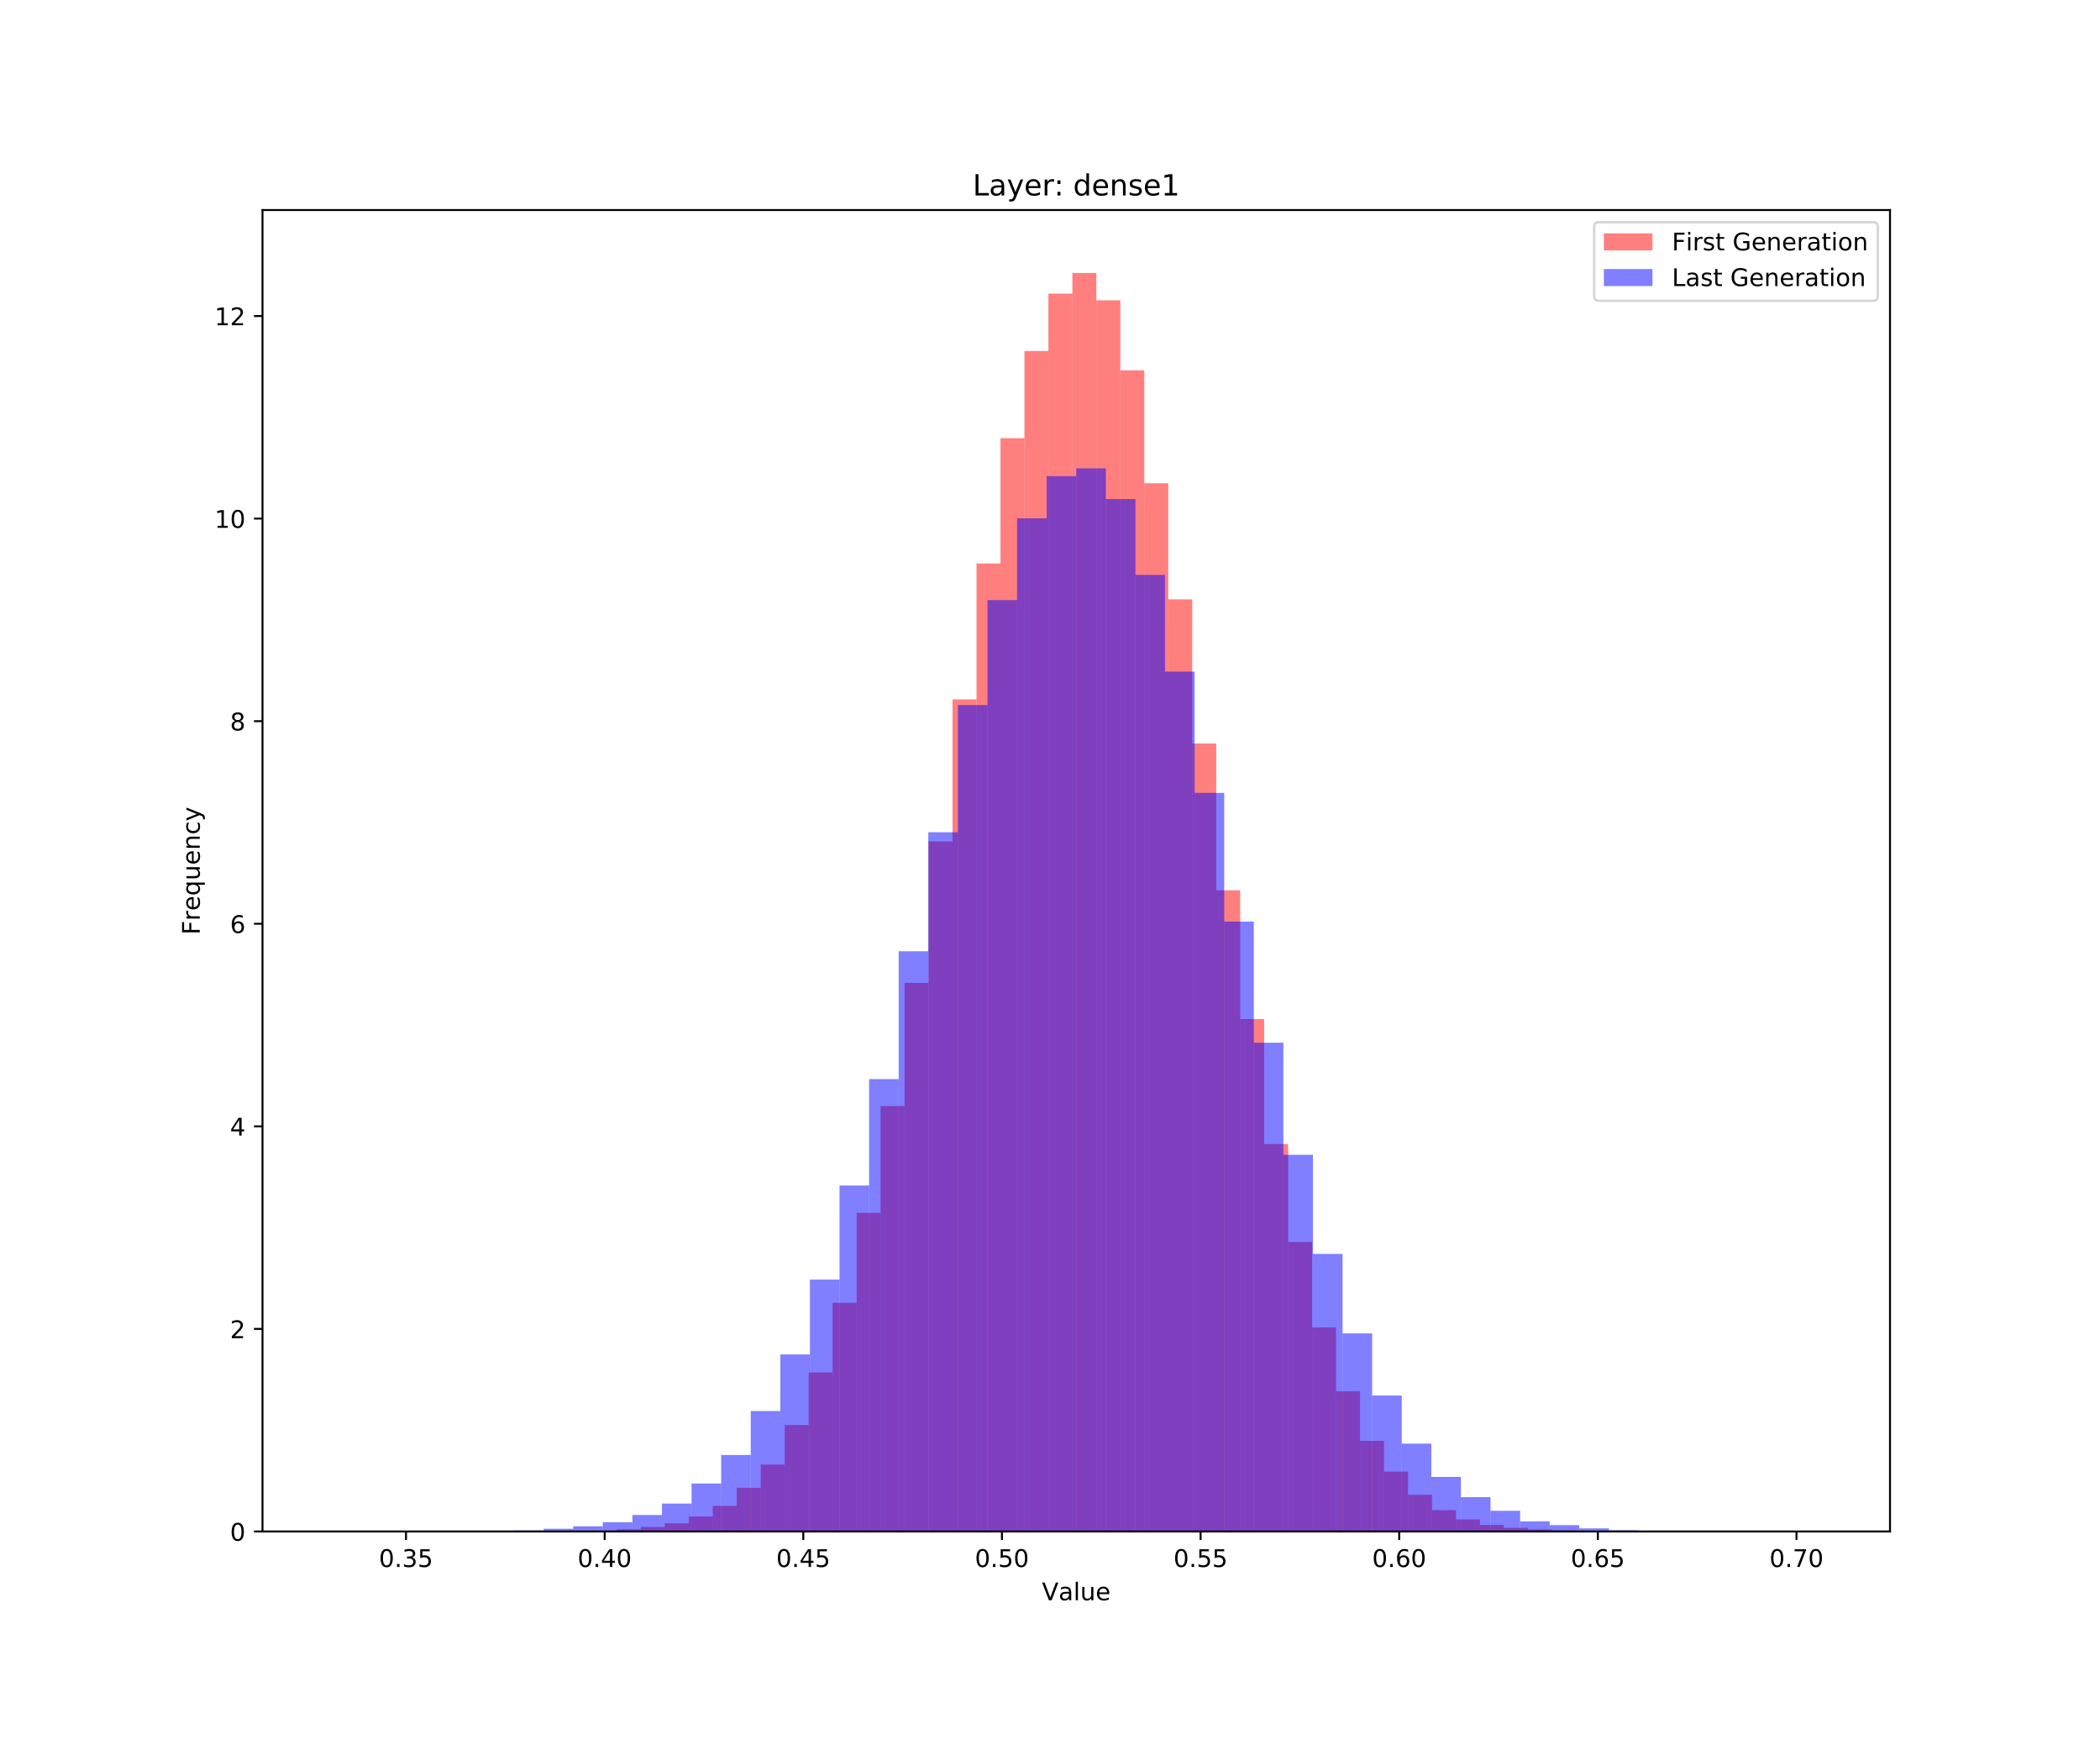 <?xml version="1.0" encoding="utf-8" standalone="no"?>
<!DOCTYPE svg PUBLIC "-//W3C//DTD SVG 1.1//EN"
  "http://www.w3.org/Graphics/SVG/1.1/DTD/svg11.dtd">
<!-- Created with matplotlib (https://matplotlib.org/) -->
<svg height="720pt" version="1.1" viewBox="0 0 864 720" width="864pt" xmlns="http://www.w3.org/2000/svg" xmlns:xlink="http://www.w3.org/1999/xlink">
 <defs>
  <style type="text/css">
*{stroke-linecap:butt;stroke-linejoin:round;white-space:pre;}
  </style>
 </defs>
 <g id="figure_1">
  <g id="patch_1">
   <path d="M 0 720 
L 864 720 
L 864 0 
L 0 0 
z
" style="fill:#ffffff;"/>
  </g>
  <g id="axes_1">
   <g id="patch_2">
    <path d="M 108 630 
L 777.6 630 
L 777.6 86.4 
L 108 86.4 
z
" style="fill:#ffffff;"/>
   </g>
   <g id="patch_3">
    <path clip-path="url(#p2439e451f0)" d="M 204.496 630 
L 214.359 630 
L 214.359 629.986 
L 204.496 629.986 
z
" style="fill:#ff0000;opacity:0.5;"/>
   </g>
   <g id="patch_4">
    <path clip-path="url(#p2439e451f0)" d="M 214.359 630 
L 224.223 630 
L 224.223 629.958 
L 214.359 629.958 
z
" style="fill:#ff0000;opacity:0.5;"/>
   </g>
   <g id="patch_5">
    <path clip-path="url(#p2439e451f0)" d="M 224.223 630 
L 234.086 630 
L 234.086 629.868 
L 224.223 629.868 
z
" style="fill:#ff0000;opacity:0.5;"/>
   </g>
   <g id="patch_6">
    <path clip-path="url(#p2439e451f0)" d="M 234.086 630 
L 243.949 630 
L 243.949 629.714 
L 234.086 629.714 
z
" style="fill:#ff0000;opacity:0.5;"/>
   </g>
   <g id="patch_7">
    <path clip-path="url(#p2439e451f0)" d="M 243.949 630 
L 253.812 630 
L 253.812 629.617 
L 243.949 629.617 
z
" style="fill:#ff0000;opacity:0.5;"/>
   </g>
   <g id="patch_8">
    <path clip-path="url(#p2439e451f0)" d="M 253.812 630 
L 263.675 630 
L 263.675 629.108 
L 253.812 629.108 
z
" style="fill:#ff0000;opacity:0.5;"/>
   </g>
   <g id="patch_9">
    <path clip-path="url(#p2439e451f0)" d="M 263.675 630 
L 273.539 630 
L 273.539 628.14 
L 263.675 628.14 
z
" style="fill:#ff0000;opacity:0.5;"/>
   </g>
   <g id="patch_10">
    <path clip-path="url(#p2439e451f0)" d="M 273.539 630 
L 283.402 630 
L 283.402 626.608 
L 273.539 626.608 
z
" style="fill:#ff0000;opacity:0.5;"/>
   </g>
   <g id="patch_11">
    <path clip-path="url(#p2439e451f0)" d="M 283.402 630 
L 293.265 630 
L 293.265 623.807 
L 283.402 623.807 
z
" style="fill:#ff0000;opacity:0.5;"/>
   </g>
   <g id="patch_12">
    <path clip-path="url(#p2439e451f0)" d="M 293.265 630 
L 303.128 630 
L 303.128 619.474 
L 293.265 619.474 
z
" style="fill:#ff0000;opacity:0.5;"/>
   </g>
   <g id="patch_13">
    <path clip-path="url(#p2439e451f0)" d="M 303.128 630 
L 312.991 630 
L 312.991 612.014 
L 303.128 612.014 
z
" style="fill:#ff0000;opacity:0.5;"/>
   </g>
   <g id="patch_14">
    <path clip-path="url(#p2439e451f0)" d="M 312.991 630 
L 322.855 630 
L 322.855 602.505 
L 312.991 602.505 
z
" style="fill:#ff0000;opacity:0.5;"/>
   </g>
   <g id="patch_15">
    <path clip-path="url(#p2439e451f0)" d="M 322.855 630 
L 332.718 630 
L 332.718 586.197 
L 322.855 586.197 
z
" style="fill:#ff0000;opacity:0.5;"/>
   </g>
   <g id="patch_16">
    <path clip-path="url(#p2439e451f0)" d="M 332.718 630 
L 342.581 630 
L 342.581 564.581 
L 332.718 564.581 
z
" style="fill:#ff0000;opacity:0.5;"/>
   </g>
   <g id="patch_17">
    <path clip-path="url(#p2439e451f0)" d="M 342.581 630 
L 352.444 630 
L 352.444 535.937 
L 342.581 535.937 
z
" style="fill:#ff0000;opacity:0.5;"/>
   </g>
   <g id="patch_18">
    <path clip-path="url(#p2439e451f0)" d="M 352.444 630 
L 362.307 630 
L 362.307 498.926 
L 352.444 498.926 
z
" style="fill:#ff0000;opacity:0.5;"/>
   </g>
   <g id="patch_19">
    <path clip-path="url(#p2439e451f0)" d="M 362.307 630 
L 372.171 630 
L 372.171 455.004 
L 362.307 455.004 
z
" style="fill:#ff0000;opacity:0.5;"/>
   </g>
   <g id="patch_20">
    <path clip-path="url(#p2439e451f0)" d="M 372.171 630 
L 382.034 630 
L 382.034 404.333 
L 372.171 404.333 
z
" style="fill:#ff0000;opacity:0.5;"/>
   </g>
   <g id="patch_21">
    <path clip-path="url(#p2439e451f0)" d="M 382.034 630 
L 391.897 630 
L 391.897 346.138 
L 382.034 346.138 
z
" style="fill:#ff0000;opacity:0.5;"/>
   </g>
   <g id="patch_22">
    <path clip-path="url(#p2439e451f0)" d="M 391.897 630 
L 401.76 630 
L 401.76 287.699 
L 391.897 287.699 
z
" style="fill:#ff0000;opacity:0.5;"/>
   </g>
   <g id="patch_23">
    <path clip-path="url(#p2439e451f0)" d="M 401.76 630 
L 411.623 630 
L 411.623 231.817 
L 401.76 231.817 
z
" style="fill:#ff0000;opacity:0.5;"/>
   </g>
   <g id="patch_24">
    <path clip-path="url(#p2439e451f0)" d="M 411.623 630 
L 421.487 630 
L 421.487 180.24 
L 411.623 180.24 
z
" style="fill:#ff0000;opacity:0.5;"/>
   </g>
   <g id="patch_25">
    <path clip-path="url(#p2439e451f0)" d="M 421.487 630 
L 431.35 630 
L 431.35 144.399 
L 421.487 144.399 
z
" style="fill:#ff0000;opacity:0.5;"/>
   </g>
   <g id="patch_26">
    <path clip-path="url(#p2439e451f0)" d="M 431.35 630 
L 441.213 630 
L 441.213 120.77 
L 431.35 120.77 
z
" style="fill:#ff0000;opacity:0.5;"/>
   </g>
   <g id="patch_27">
    <path clip-path="url(#p2439e451f0)" d="M 441.213 630 
L 451.076 630 
L 451.076 112.286 
L 441.213 112.286 
z
" style="fill:#ff0000;opacity:0.5;"/>
   </g>
   <g id="patch_28">
    <path clip-path="url(#p2439e451f0)" d="M 451.076 630 
L 460.939 630 
L 460.939 123.55 
L 451.076 123.55 
z
" style="fill:#ff0000;opacity:0.5;"/>
   </g>
   <g id="patch_29">
    <path clip-path="url(#p2439e451f0)" d="M 460.939 630 
L 470.803 630 
L 470.803 152.334 
L 460.939 152.334 
z
" style="fill:#ff0000;opacity:0.5;"/>
   </g>
   <g id="patch_30">
    <path clip-path="url(#p2439e451f0)" d="M 470.803 630 
L 480.666 630 
L 480.666 198.784 
L 470.803 198.784 
z
" style="fill:#ff0000;opacity:0.5;"/>
   </g>
   <g id="patch_31">
    <path clip-path="url(#p2439e451f0)" d="M 480.666 630 
L 490.529 630 
L 490.529 246.557 
L 480.666 246.557 
z
" style="fill:#ff0000;opacity:0.5;"/>
   </g>
   <g id="patch_32">
    <path clip-path="url(#p2439e451f0)" d="M 490.529 630 
L 500.392 630 
L 500.392 305.839 
L 490.529 305.839 
z
" style="fill:#ff0000;opacity:0.5;"/>
   </g>
   <g id="patch_33">
    <path clip-path="url(#p2439e451f0)" d="M 500.392 630 
L 510.255 630 
L 510.255 366.242 
L 500.392 366.242 
z
" style="fill:#ff0000;opacity:0.5;"/>
   </g>
   <g id="patch_34">
    <path clip-path="url(#p2439e451f0)" d="M 510.255 630 
L 520.119 630 
L 520.119 419.219 
L 510.255 419.219 
z
" style="fill:#ff0000;opacity:0.5;"/>
   </g>
   <g id="patch_35">
    <path clip-path="url(#p2439e451f0)" d="M 520.119 630 
L 529.982 630 
L 529.982 470.636 
L 520.119 470.636 
z
" style="fill:#ff0000;opacity:0.5;"/>
   </g>
   <g id="patch_36">
    <path clip-path="url(#p2439e451f0)" d="M 529.982 630 
L 539.845 630 
L 539.845 510.9 
L 529.982 510.9 
z
" style="fill:#ff0000;opacity:0.5;"/>
   </g>
   <g id="patch_37">
    <path clip-path="url(#p2439e451f0)" d="M 539.845 630 
L 549.708 630 
L 549.708 546.031 
L 539.845 546.031 
z
" style="fill:#ff0000;opacity:0.5;"/>
   </g>
   <g id="patch_38">
    <path clip-path="url(#p2439e451f0)" d="M 549.708 630 
L 559.571 630 
L 559.571 572.286 
L 549.708 572.286 
z
" style="fill:#ff0000;opacity:0.5;"/>
   </g>
   <g id="patch_39">
    <path clip-path="url(#p2439e451f0)" d="M 559.571 630 
L 569.435 630 
L 569.435 592.71 
L 559.571 592.71 
z
" style="fill:#ff0000;opacity:0.5;"/>
   </g>
   <g id="patch_40">
    <path clip-path="url(#p2439e451f0)" d="M 569.435 630 
L 579.298 630 
L 579.298 605.354 
L 569.435 605.354 
z
" style="fill:#ff0000;opacity:0.5;"/>
   </g>
   <g id="patch_41">
    <path clip-path="url(#p2439e451f0)" d="M 579.298 630 
L 589.161 630 
L 589.161 614.904 
L 579.298 614.904 
z
" style="fill:#ff0000;opacity:0.5;"/>
   </g>
   <g id="patch_42">
    <path clip-path="url(#p2439e451f0)" d="M 589.161 630 
L 599.024 630 
L 599.024 621.237 
L 589.161 621.237 
z
" style="fill:#ff0000;opacity:0.5;"/>
   </g>
   <g id="patch_43">
    <path clip-path="url(#p2439e451f0)" d="M 599.024 630 
L 608.887 630 
L 608.887 625.026 
L 599.024 625.026 
z
" style="fill:#ff0000;opacity:0.5;"/>
   </g>
   <g id="patch_44">
    <path clip-path="url(#p2439e451f0)" d="M 608.887 630 
L 618.751 630 
L 618.751 627.311 
L 608.887 627.311 
z
" style="fill:#ff0000;opacity:0.5;"/>
   </g>
   <g id="patch_45">
    <path clip-path="url(#p2439e451f0)" d="M 618.751 630 
L 628.614 630 
L 628.614 628.509 
L 618.751 628.509 
z
" style="fill:#ff0000;opacity:0.5;"/>
   </g>
   <g id="patch_46">
    <path clip-path="url(#p2439e451f0)" d="M 628.614 630 
L 638.477 630 
L 638.477 629.171 
L 628.614 629.171 
z
" style="fill:#ff0000;opacity:0.5;"/>
   </g>
   <g id="patch_47">
    <path clip-path="url(#p2439e451f0)" d="M 638.477 630 
L 648.34 630 
L 648.34 629.554 
L 638.477 629.554 
z
" style="fill:#ff0000;opacity:0.5;"/>
   </g>
   <g id="patch_48">
    <path clip-path="url(#p2439e451f0)" d="M 648.34 630 
L 658.203 630 
L 658.203 629.84 
L 648.34 629.84 
z
" style="fill:#ff0000;opacity:0.5;"/>
   </g>
   <g id="patch_49">
    <path clip-path="url(#p2439e451f0)" d="M 658.203 630 
L 668.067 630 
L 668.067 629.937 
L 658.203 629.937 
z
" style="fill:#ff0000;opacity:0.5;"/>
   </g>
   <g id="patch_50">
    <path clip-path="url(#p2439e451f0)" d="M 668.067 630 
L 677.93 630 
L 677.93 629.951 
L 668.067 629.951 
z
" style="fill:#ff0000;opacity:0.5;"/>
   </g>
   <g id="patch_51">
    <path clip-path="url(#p2439e451f0)" d="M 677.93 630 
L 687.793 630 
L 687.793 629.986 
L 677.93 629.986 
z
" style="fill:#ff0000;opacity:0.5;"/>
   </g>
   <g id="patch_52">
    <path clip-path="url(#p2439e451f0)" d="M 687.793 630 
L 697.656 630 
L 697.656 629.972 
L 687.793 629.972 
z
" style="fill:#ff0000;opacity:0.5;"/>
   </g>
   <g id="patch_53">
    <path clip-path="url(#p2439e451f0)" d="M 138.436 630 
L 150.611 630 
L 150.611 629.994 
L 138.436 629.994 
z
" style="fill:#0000ff;opacity:0.5;"/>
   </g>
   <g id="patch_54">
    <path clip-path="url(#p2439e451f0)" d="M 150.611 630 
L 162.785 630 
L 162.785 629.989 
L 150.611 629.989 
z
" style="fill:#0000ff;opacity:0.5;"/>
   </g>
   <g id="patch_55">
    <path clip-path="url(#p2439e451f0)" d="M 162.785 630 
L 174.96 630 
L 174.96 629.989 
L 162.785 629.989 
z
" style="fill:#0000ff;opacity:0.5;"/>
   </g>
   <g id="patch_56">
    <path clip-path="url(#p2439e451f0)" d="M 174.96 630 
L 187.135 630 
L 187.135 629.972 
L 174.96 629.972 
z
" style="fill:#0000ff;opacity:0.5;"/>
   </g>
   <g id="patch_57">
    <path clip-path="url(#p2439e451f0)" d="M 187.135 630 
L 199.309 630 
L 199.309 629.915 
L 187.135 629.915 
z
" style="fill:#0000ff;opacity:0.5;"/>
   </g>
   <g id="patch_58">
    <path clip-path="url(#p2439e451f0)" d="M 199.309 630 
L 211.484 630 
L 211.484 629.831 
L 199.309 629.831 
z
" style="fill:#0000ff;opacity:0.5;"/>
   </g>
   <g id="patch_59">
    <path clip-path="url(#p2439e451f0)" d="M 211.484 630 
L 223.658 630 
L 223.658 629.56 
L 211.484 629.56 
z
" style="fill:#0000ff;opacity:0.5;"/>
   </g>
   <g id="patch_60">
    <path clip-path="url(#p2439e451f0)" d="M 223.658 630 
L 235.833 630 
L 235.833 628.888 
L 223.658 628.888 
z
" style="fill:#0000ff;opacity:0.5;"/>
   </g>
   <g id="patch_61">
    <path clip-path="url(#p2439e451f0)" d="M 235.833 630 
L 248.007 630 
L 248.007 627.867 
L 235.833 627.867 
z
" style="fill:#0000ff;opacity:0.5;"/>
   </g>
   <g id="patch_62">
    <path clip-path="url(#p2439e451f0)" d="M 248.007 630 
L 260.182 630 
L 260.182 626.191 
L 248.007 626.191 
z
" style="fill:#0000ff;opacity:0.5;"/>
   </g>
   <g id="patch_63">
    <path clip-path="url(#p2439e451f0)" d="M 260.182 630 
L 272.356 630 
L 272.356 623.216 
L 260.182 623.216 
z
" style="fill:#0000ff;opacity:0.5;"/>
   </g>
   <g id="patch_64">
    <path clip-path="url(#p2439e451f0)" d="M 272.356 630 
L 284.531 630 
L 284.531 618.504 
L 272.356 618.504 
z
" style="fill:#0000ff;opacity:0.5;"/>
   </g>
   <g id="patch_65">
    <path clip-path="url(#p2439e451f0)" d="M 284.531 630 
L 296.705 630 
L 296.705 610.27 
L 284.531 610.27 
z
" style="fill:#0000ff;opacity:0.5;"/>
   </g>
   <g id="patch_66">
    <path clip-path="url(#p2439e451f0)" d="M 296.705 630 
L 308.88 630 
L 308.88 598.537 
L 296.705 598.537 
z
" style="fill:#0000ff;opacity:0.5;"/>
   </g>
   <g id="patch_67">
    <path clip-path="url(#p2439e451f0)" d="M 308.88 630 
L 321.055 630 
L 321.055 580.455 
L 308.88 580.455 
z
" style="fill:#0000ff;opacity:0.5;"/>
   </g>
   <g id="patch_68">
    <path clip-path="url(#p2439e451f0)" d="M 321.055 630 
L 333.229 630 
L 333.229 557.164 
L 321.055 557.164 
z
" style="fill:#0000ff;opacity:0.5;"/>
   </g>
   <g id="patch_69">
    <path clip-path="url(#p2439e451f0)" d="M 333.229 630 
L 345.404 630 
L 345.404 526.367 
L 333.229 526.367 
z
" style="fill:#0000ff;opacity:0.5;"/>
   </g>
   <g id="patch_70">
    <path clip-path="url(#p2439e451f0)" d="M 345.404 630 
L 357.578 630 
L 357.578 487.68 
L 345.404 487.68 
z
" style="fill:#0000ff;opacity:0.5;"/>
   </g>
   <g id="patch_71">
    <path clip-path="url(#p2439e451f0)" d="M 357.578 630 
L 369.753 630 
L 369.753 443.92 
L 357.578 443.92 
z
" style="fill:#0000ff;opacity:0.5;"/>
   </g>
   <g id="patch_72">
    <path clip-path="url(#p2439e451f0)" d="M 369.753 630 
L 381.927 630 
L 381.927 391.31 
L 369.753 391.31 
z
" style="fill:#0000ff;opacity:0.5;"/>
   </g>
   <g id="patch_73">
    <path clip-path="url(#p2439e451f0)" d="M 381.927 630 
L 394.102 630 
L 394.102 342.346 
L 381.927 342.346 
z
" style="fill:#0000ff;opacity:0.5;"/>
   </g>
   <g id="patch_74">
    <path clip-path="url(#p2439e451f0)" d="M 394.102 630 
L 406.276 630 
L 406.276 290.019 
L 394.102 290.019 
z
" style="fill:#0000ff;opacity:0.5;"/>
   </g>
   <g id="patch_75">
    <path clip-path="url(#p2439e451f0)" d="M 406.276 630 
L 418.451 630 
L 418.451 246.851 
L 406.276 246.851 
z
" style="fill:#0000ff;opacity:0.5;"/>
   </g>
   <g id="patch_76">
    <path clip-path="url(#p2439e451f0)" d="M 418.451 630 
L 430.625 630 
L 430.625 213.238 
L 418.451 213.238 
z
" style="fill:#0000ff;opacity:0.5;"/>
   </g>
   <g id="patch_77">
    <path clip-path="url(#p2439e451f0)" d="M 430.625 630 
L 442.8 630 
L 442.8 195.861 
L 430.625 195.861 
z
" style="fill:#0000ff;opacity:0.5;"/>
   </g>
   <g id="patch_78">
    <path clip-path="url(#p2439e451f0)" d="M 442.8 630 
L 454.975 630 
L 454.975 192.656 
L 442.8 192.656 
z
" style="fill:#0000ff;opacity:0.5;"/>
   </g>
   <g id="patch_79">
    <path clip-path="url(#p2439e451f0)" d="M 454.975 630 
L 467.149 630 
L 467.149 205.297 
L 454.975 205.297 
z
" style="fill:#0000ff;opacity:0.5;"/>
   </g>
   <g id="patch_80">
    <path clip-path="url(#p2439e451f0)" d="M 467.149 630 
L 479.324 630 
L 479.324 236.472 
L 467.149 236.472 
z
" style="fill:#0000ff;opacity:0.5;"/>
   </g>
   <g id="patch_81">
    <path clip-path="url(#p2439e451f0)" d="M 479.324 630 
L 491.498 630 
L 491.498 276.277 
L 479.324 276.277 
z
" style="fill:#0000ff;opacity:0.5;"/>
   </g>
   <g id="patch_82">
    <path clip-path="url(#p2439e451f0)" d="M 491.498 630 
L 503.673 630 
L 503.673 326.166 
L 491.498 326.166 
z
" style="fill:#0000ff;opacity:0.5;"/>
   </g>
   <g id="patch_83">
    <path clip-path="url(#p2439e451f0)" d="M 503.673 630 
L 515.847 630 
L 515.847 379.103 
L 503.673 379.103 
z
" style="fill:#0000ff;opacity:0.5;"/>
   </g>
   <g id="patch_84">
    <path clip-path="url(#p2439e451f0)" d="M 515.847 630 
L 528.022 630 
L 528.022 428.925 
L 515.847 428.925 
z
" style="fill:#0000ff;opacity:0.5;"/>
   </g>
   <g id="patch_85">
    <path clip-path="url(#p2439e451f0)" d="M 528.022 630 
L 540.196 630 
L 540.196 475.027 
L 528.022 475.027 
z
" style="fill:#0000ff;opacity:0.5;"/>
   </g>
   <g id="patch_86">
    <path clip-path="url(#p2439e451f0)" d="M 540.196 630 
L 552.371 630 
L 552.371 515.808 
L 540.196 515.808 
z
" style="fill:#0000ff;opacity:0.5;"/>
   </g>
   <g id="patch_87">
    <path clip-path="url(#p2439e451f0)" d="M 552.371 630 
L 564.545 630 
L 564.545 548.507 
L 552.371 548.507 
z
" style="fill:#0000ff;opacity:0.5;"/>
   </g>
   <g id="patch_88">
    <path clip-path="url(#p2439e451f0)" d="M 564.545 630 
L 576.72 630 
L 576.72 574.066 
L 564.545 574.066 
z
" style="fill:#0000ff;opacity:0.5;"/>
   </g>
   <g id="patch_89">
    <path clip-path="url(#p2439e451f0)" d="M 576.72 630 
L 588.895 630 
L 588.895 593.858 
L 576.72 593.858 
z
" style="fill:#0000ff;opacity:0.5;"/>
   </g>
   <g id="patch_90">
    <path clip-path="url(#p2439e451f0)" d="M 588.895 630 
L 601.069 630 
L 601.069 607.533 
L 588.895 607.533 
z
" style="fill:#0000ff;opacity:0.5;"/>
   </g>
   <g id="patch_91">
    <path clip-path="url(#p2439e451f0)" d="M 601.069 630 
L 613.244 630 
L 613.244 615.891 
L 601.069 615.891 
z
" style="fill:#0000ff;opacity:0.5;"/>
   </g>
   <g id="patch_92">
    <path clip-path="url(#p2439e451f0)" d="M 613.244 630 
L 625.418 630 
L 625.418 621.478 
L 613.244 621.478 
z
" style="fill:#0000ff;opacity:0.5;"/>
   </g>
   <g id="patch_93">
    <path clip-path="url(#p2439e451f0)" d="M 625.418 630 
L 637.593 630 
L 637.593 625.841 
L 625.418 625.841 
z
" style="fill:#0000ff;opacity:0.5;"/>
   </g>
   <g id="patch_94">
    <path clip-path="url(#p2439e451f0)" d="M 637.593 630 
L 649.767 630 
L 649.767 627.37 
L 637.593 627.37 
z
" style="fill:#0000ff;opacity:0.5;"/>
   </g>
   <g id="patch_95">
    <path clip-path="url(#p2439e451f0)" d="M 649.767 630 
L 661.942 630 
L 661.942 628.719 
L 649.767 628.719 
z
" style="fill:#0000ff;opacity:0.5;"/>
   </g>
   <g id="patch_96">
    <path clip-path="url(#p2439e451f0)" d="M 661.942 630 
L 674.116 630 
L 674.116 629.498 
L 661.942 629.498 
z
" style="fill:#0000ff;opacity:0.5;"/>
   </g>
   <g id="patch_97">
    <path clip-path="url(#p2439e451f0)" d="M 674.116 630 
L 686.291 630 
L 686.291 629.673 
L 674.116 629.673 
z
" style="fill:#0000ff;opacity:0.5;"/>
   </g>
   <g id="patch_98">
    <path clip-path="url(#p2439e451f0)" d="M 686.291 630 
L 698.465 630 
L 698.465 629.91 
L 686.291 629.91 
z
" style="fill:#0000ff;opacity:0.5;"/>
   </g>
   <g id="patch_99">
    <path clip-path="url(#p2439e451f0)" d="M 698.465 630 
L 710.64 630 
L 710.64 629.938 
L 698.465 629.938 
z
" style="fill:#0000ff;opacity:0.5;"/>
   </g>
   <g id="patch_100">
    <path clip-path="url(#p2439e451f0)" d="M 710.64 630 
L 722.815 630 
L 722.815 629.977 
L 710.64 629.977 
z
" style="fill:#0000ff;opacity:0.5;"/>
   </g>
   <g id="patch_101">
    <path clip-path="url(#p2439e451f0)" d="M 722.815 630 
L 734.989 630 
L 734.989 629.989 
L 722.815 629.989 
z
" style="fill:#0000ff;opacity:0.5;"/>
   </g>
   <g id="patch_102">
    <path clip-path="url(#p2439e451f0)" d="M 734.989 630 
L 747.164 630 
L 747.164 629.983 
L 734.989 629.983 
z
" style="fill:#0000ff;opacity:0.5;"/>
   </g>
   <g id="matplotlib.axis_1">
    <g id="xtick_1">
     <g id="line2d_1">
      <defs>
       <path d="M 0 0 
L 0 3.5 
" id="m344a856d4c" style="stroke:#000000;stroke-width:0.8;"/>
      </defs>
      <g>
       <use style="stroke:#000000;stroke-width:0.8;" x="167.045" xlink:href="#m344a856d4c" y="630"/>
      </g>
     </g>
     <g id="text_1">
      <!-- 0.35 -->
      <defs>
       <path d="M 31.781 66.406 
Q 24.172 66.406 20.328 58.906 
Q 16.5 51.422 16.5 36.375 
Q 16.5 21.391 20.328 13.891 
Q 24.172 6.391 31.781 6.391 
Q 39.453 6.391 43.281 13.891 
Q 47.125 21.391 47.125 36.375 
Q 47.125 51.422 43.281 58.906 
Q 39.453 66.406 31.781 66.406 
z
M 31.781 74.219 
Q 44.047 74.219 50.516 64.516 
Q 56.984 54.828 56.984 36.375 
Q 56.984 17.969 50.516 8.266 
Q 44.047 -1.422 31.781 -1.422 
Q 19.531 -1.422 13.062 8.266 
Q 6.594 17.969 6.594 36.375 
Q 6.594 54.828 13.062 64.516 
Q 19.531 74.219 31.781 74.219 
z
" id="DejaVuSans-48"/>
       <path d="M 10.688 12.406 
L 21 12.406 
L 21 0 
L 10.688 0 
z
" id="DejaVuSans-46"/>
       <path d="M 40.578 39.312 
Q 47.656 37.797 51.625 33 
Q 55.609 28.219 55.609 21.188 
Q 55.609 10.406 48.188 4.484 
Q 40.766 -1.422 27.094 -1.422 
Q 22.516 -1.422 17.656 -0.516 
Q 12.797 0.391 7.625 2.203 
L 7.625 11.719 
Q 11.719 9.328 16.594 8.109 
Q 21.484 6.891 26.812 6.891 
Q 36.078 6.891 40.938 10.547 
Q 45.797 14.203 45.797 21.188 
Q 45.797 27.641 41.281 31.266 
Q 36.766 34.906 28.719 34.906 
L 20.219 34.906 
L 20.219 43.016 
L 29.109 43.016 
Q 36.375 43.016 40.234 45.922 
Q 44.094 48.828 44.094 54.297 
Q 44.094 59.906 40.109 62.906 
Q 36.141 65.922 28.719 65.922 
Q 24.656 65.922 20.016 65.031 
Q 15.375 64.156 9.812 62.312 
L 9.812 71.094 
Q 15.438 72.656 20.344 73.438 
Q 25.25 74.219 29.594 74.219 
Q 40.828 74.219 47.359 69.109 
Q 53.906 64.016 53.906 55.328 
Q 53.906 49.266 50.438 45.094 
Q 46.969 40.922 40.578 39.312 
z
" id="DejaVuSans-51"/>
       <path d="M 10.797 72.906 
L 49.516 72.906 
L 49.516 64.594 
L 19.828 64.594 
L 19.828 46.734 
Q 21.969 47.469 24.109 47.828 
Q 26.266 48.188 28.422 48.188 
Q 40.625 48.188 47.75 41.5 
Q 54.891 34.812 54.891 23.391 
Q 54.891 11.625 47.562 5.094 
Q 40.234 -1.422 26.906 -1.422 
Q 22.312 -1.422 17.547 -0.641 
Q 12.797 0.141 7.719 1.703 
L 7.719 11.625 
Q 12.109 9.234 16.797 8.062 
Q 21.484 6.891 26.703 6.891 
Q 35.156 6.891 40.078 11.328 
Q 45.016 15.766 45.016 23.391 
Q 45.016 31 40.078 35.438 
Q 35.156 39.891 26.703 39.891 
Q 22.75 39.891 18.812 39.016 
Q 14.891 38.141 10.797 36.281 
z
" id="DejaVuSans-53"/>
      </defs>
      <g transform="translate(155.912 644.598)scale(0.1 -0.1)">
       <use xlink:href="#DejaVuSans-48"/>
       <use x="63.623" xlink:href="#DejaVuSans-46"/>
       <use x="95.41" xlink:href="#DejaVuSans-51"/>
       <use x="159.033" xlink:href="#DejaVuSans-53"/>
      </g>
     </g>
    </g>
    <g id="xtick_2">
     <g id="line2d_2">
      <g>
       <use style="stroke:#000000;stroke-width:0.8;" x="248.771" xlink:href="#m344a856d4c" y="630"/>
      </g>
     </g>
     <g id="text_2">
      <!-- 0.40 -->
      <defs>
       <path d="M 37.797 64.312 
L 12.891 25.391 
L 37.797 25.391 
z
M 35.203 72.906 
L 47.609 72.906 
L 47.609 25.391 
L 58.016 25.391 
L 58.016 17.188 
L 47.609 17.188 
L 47.609 0 
L 37.797 0 
L 37.797 17.188 
L 4.891 17.188 
L 4.891 26.703 
z
" id="DejaVuSans-52"/>
      </defs>
      <g transform="translate(237.638 644.598)scale(0.1 -0.1)">
       <use xlink:href="#DejaVuSans-48"/>
       <use x="63.623" xlink:href="#DejaVuSans-46"/>
       <use x="95.41" xlink:href="#DejaVuSans-52"/>
       <use x="159.033" xlink:href="#DejaVuSans-48"/>
      </g>
     </g>
    </g>
    <g id="xtick_3">
     <g id="line2d_3">
      <g>
       <use style="stroke:#000000;stroke-width:0.8;" x="330.497" xlink:href="#m344a856d4c" y="630"/>
      </g>
     </g>
     <g id="text_3">
      <!-- 0.45 -->
      <g transform="translate(319.364 644.598)scale(0.1 -0.1)">
       <use xlink:href="#DejaVuSans-48"/>
       <use x="63.623" xlink:href="#DejaVuSans-46"/>
       <use x="95.41" xlink:href="#DejaVuSans-52"/>
       <use x="159.033" xlink:href="#DejaVuSans-53"/>
      </g>
     </g>
    </g>
    <g id="xtick_4">
     <g id="line2d_4">
      <g>
       <use style="stroke:#000000;stroke-width:0.8;" x="412.223" xlink:href="#m344a856d4c" y="630"/>
      </g>
     </g>
     <g id="text_4">
      <!-- 0.50 -->
      <g transform="translate(401.091 644.598)scale(0.1 -0.1)">
       <use xlink:href="#DejaVuSans-48"/>
       <use x="63.623" xlink:href="#DejaVuSans-46"/>
       <use x="95.41" xlink:href="#DejaVuSans-53"/>
       <use x="159.033" xlink:href="#DejaVuSans-48"/>
      </g>
     </g>
    </g>
    <g id="xtick_5">
     <g id="line2d_5">
      <g>
       <use style="stroke:#000000;stroke-width:0.8;" x="493.95" xlink:href="#m344a856d4c" y="630"/>
      </g>
     </g>
     <g id="text_5">
      <!-- 0.55 -->
      <g transform="translate(482.817 644.598)scale(0.1 -0.1)">
       <use xlink:href="#DejaVuSans-48"/>
       <use x="63.623" xlink:href="#DejaVuSans-46"/>
       <use x="95.41" xlink:href="#DejaVuSans-53"/>
       <use x="159.033" xlink:href="#DejaVuSans-53"/>
      </g>
     </g>
    </g>
    <g id="xtick_6">
     <g id="line2d_6">
      <g>
       <use style="stroke:#000000;stroke-width:0.8;" x="575.676" xlink:href="#m344a856d4c" y="630"/>
      </g>
     </g>
     <g id="text_6">
      <!-- 0.60 -->
      <defs>
       <path d="M 33.016 40.375 
Q 26.375 40.375 22.484 35.828 
Q 18.609 31.297 18.609 23.391 
Q 18.609 15.531 22.484 10.953 
Q 26.375 6.391 33.016 6.391 
Q 39.656 6.391 43.531 10.953 
Q 47.406 15.531 47.406 23.391 
Q 47.406 31.297 43.531 35.828 
Q 39.656 40.375 33.016 40.375 
z
M 52.594 71.297 
L 52.594 62.312 
Q 48.875 64.062 45.094 64.984 
Q 41.312 65.922 37.594 65.922 
Q 27.828 65.922 22.672 59.328 
Q 17.531 52.734 16.797 39.406 
Q 19.672 43.656 24.016 45.922 
Q 28.375 48.188 33.594 48.188 
Q 44.578 48.188 50.953 41.516 
Q 57.328 34.859 57.328 23.391 
Q 57.328 12.156 50.688 5.359 
Q 44.047 -1.422 33.016 -1.422 
Q 20.359 -1.422 13.672 8.266 
Q 6.984 17.969 6.984 36.375 
Q 6.984 53.656 15.188 63.938 
Q 23.391 74.219 37.203 74.219 
Q 40.922 74.219 44.703 73.484 
Q 48.484 72.75 52.594 71.297 
z
" id="DejaVuSans-54"/>
      </defs>
      <g transform="translate(564.543 644.598)scale(0.1 -0.1)">
       <use xlink:href="#DejaVuSans-48"/>
       <use x="63.623" xlink:href="#DejaVuSans-46"/>
       <use x="95.41" xlink:href="#DejaVuSans-54"/>
       <use x="159.033" xlink:href="#DejaVuSans-48"/>
      </g>
     </g>
    </g>
    <g id="xtick_7">
     <g id="line2d_7">
      <g>
       <use style="stroke:#000000;stroke-width:0.8;" x="657.402" xlink:href="#m344a856d4c" y="630"/>
      </g>
     </g>
     <g id="text_7">
      <!-- 0.65 -->
      <g transform="translate(646.269 644.598)scale(0.1 -0.1)">
       <use xlink:href="#DejaVuSans-48"/>
       <use x="63.623" xlink:href="#DejaVuSans-46"/>
       <use x="95.41" xlink:href="#DejaVuSans-54"/>
       <use x="159.033" xlink:href="#DejaVuSans-53"/>
      </g>
     </g>
    </g>
    <g id="xtick_8">
     <g id="line2d_8">
      <g>
       <use style="stroke:#000000;stroke-width:0.8;" x="739.129" xlink:href="#m344a856d4c" y="630"/>
      </g>
     </g>
     <g id="text_8">
      <!-- 0.70 -->
      <defs>
       <path d="M 8.203 72.906 
L 55.078 72.906 
L 55.078 68.703 
L 28.609 0 
L 18.312 0 
L 43.219 64.594 
L 8.203 64.594 
z
" id="DejaVuSans-55"/>
      </defs>
      <g transform="translate(727.996 644.598)scale(0.1 -0.1)">
       <use xlink:href="#DejaVuSans-48"/>
       <use x="63.623" xlink:href="#DejaVuSans-46"/>
       <use x="95.41" xlink:href="#DejaVuSans-55"/>
       <use x="159.033" xlink:href="#DejaVuSans-48"/>
      </g>
     </g>
    </g>
    <g id="text_9">
     <!-- Value -->
     <defs>
      <path d="M 28.609 0 
L 0.781 72.906 
L 11.078 72.906 
L 34.188 11.531 
L 57.328 72.906 
L 67.578 72.906 
L 39.797 0 
z
" id="DejaVuSans-86"/>
      <path d="M 34.281 27.484 
Q 23.391 27.484 19.188 25 
Q 14.984 22.516 14.984 16.5 
Q 14.984 11.719 18.141 8.906 
Q 21.297 6.109 26.703 6.109 
Q 34.188 6.109 38.703 11.406 
Q 43.219 16.703 43.219 25.484 
L 43.219 27.484 
z
M 52.203 31.203 
L 52.203 0 
L 43.219 0 
L 43.219 8.297 
Q 40.141 3.328 35.547 0.953 
Q 30.953 -1.422 24.312 -1.422 
Q 15.922 -1.422 10.953 3.297 
Q 6 8.016 6 15.922 
Q 6 25.141 12.172 29.828 
Q 18.359 34.516 30.609 34.516 
L 43.219 34.516 
L 43.219 35.406 
Q 43.219 41.609 39.141 45 
Q 35.062 48.391 27.688 48.391 
Q 23 48.391 18.547 47.266 
Q 14.109 46.141 10.016 43.891 
L 10.016 52.203 
Q 14.938 54.109 19.578 55.047 
Q 24.219 56 28.609 56 
Q 40.484 56 46.344 49.844 
Q 52.203 43.703 52.203 31.203 
z
" id="DejaVuSans-97"/>
      <path d="M 9.422 75.984 
L 18.406 75.984 
L 18.406 0 
L 9.422 0 
z
" id="DejaVuSans-108"/>
      <path d="M 8.5 21.578 
L 8.5 54.688 
L 17.484 54.688 
L 17.484 21.922 
Q 17.484 14.156 20.5 10.266 
Q 23.531 6.391 29.594 6.391 
Q 36.859 6.391 41.078 11.031 
Q 45.312 15.672 45.312 23.688 
L 45.312 54.688 
L 54.297 54.688 
L 54.297 0 
L 45.312 0 
L 45.312 8.406 
Q 42.047 3.422 37.719 1 
Q 33.406 -1.422 27.688 -1.422 
Q 18.266 -1.422 13.375 4.438 
Q 8.5 10.297 8.5 21.578 
z
M 31.109 56 
z
" id="DejaVuSans-117"/>
      <path d="M 56.203 29.594 
L 56.203 25.203 
L 14.891 25.203 
Q 15.484 15.922 20.484 11.062 
Q 25.484 6.203 34.422 6.203 
Q 39.594 6.203 44.453 7.469 
Q 49.312 8.734 54.109 11.281 
L 54.109 2.781 
Q 49.266 0.734 44.188 -0.344 
Q 39.109 -1.422 33.891 -1.422 
Q 20.797 -1.422 13.156 6.188 
Q 5.516 13.812 5.516 26.812 
Q 5.516 40.234 12.766 48.109 
Q 20.016 56 32.328 56 
Q 43.359 56 49.781 48.891 
Q 56.203 41.797 56.203 29.594 
z
M 47.219 32.234 
Q 47.125 39.594 43.094 43.984 
Q 39.062 48.391 32.422 48.391 
Q 24.906 48.391 20.391 44.141 
Q 15.875 39.891 15.188 32.172 
z
" id="DejaVuSans-101"/>
     </defs>
     <g transform="translate(428.687 658.277)scale(0.1 -0.1)">
      <use xlink:href="#DejaVuSans-86"/>
      <use x="68.299" xlink:href="#DejaVuSans-97"/>
      <use x="129.578" xlink:href="#DejaVuSans-108"/>
      <use x="157.361" xlink:href="#DejaVuSans-117"/>
      <use x="220.74" xlink:href="#DejaVuSans-101"/>
     </g>
    </g>
   </g>
   <g id="matplotlib.axis_2">
    <g id="ytick_1">
     <g id="line2d_9">
      <defs>
       <path d="M 0 0 
L -3.5 0 
" id="m26b750fdac" style="stroke:#000000;stroke-width:0.8;"/>
      </defs>
      <g>
       <use style="stroke:#000000;stroke-width:0.8;" x="108" xlink:href="#m26b750fdac" y="630"/>
      </g>
     </g>
     <g id="text_10">
      <!-- 0 -->
      <g transform="translate(94.638 633.799)scale(0.1 -0.1)">
       <use xlink:href="#DejaVuSans-48"/>
      </g>
     </g>
    </g>
    <g id="ytick_2">
     <g id="line2d_10">
      <g>
       <use style="stroke:#000000;stroke-width:0.8;" x="108" xlink:href="#m26b750fdac" y="546.666"/>
      </g>
     </g>
     <g id="text_11">
      <!-- 2 -->
      <defs>
       <path d="M 19.188 8.297 
L 53.609 8.297 
L 53.609 0 
L 7.328 0 
L 7.328 8.297 
Q 12.938 14.109 22.625 23.891 
Q 32.328 33.688 34.812 36.531 
Q 39.547 41.844 41.422 45.531 
Q 43.312 49.219 43.312 52.781 
Q 43.312 58.594 39.234 62.25 
Q 35.156 65.922 28.609 65.922 
Q 23.969 65.922 18.812 64.312 
Q 13.672 62.703 7.812 59.422 
L 7.812 69.391 
Q 13.766 71.781 18.938 73 
Q 24.125 74.219 28.422 74.219 
Q 39.75 74.219 46.484 68.547 
Q 53.219 62.891 53.219 53.422 
Q 53.219 48.922 51.531 44.891 
Q 49.859 40.875 45.406 35.406 
Q 44.188 33.984 37.641 27.219 
Q 31.109 20.453 19.188 8.297 
z
" id="DejaVuSans-50"/>
      </defs>
      <g transform="translate(94.638 550.465)scale(0.1 -0.1)">
       <use xlink:href="#DejaVuSans-50"/>
      </g>
     </g>
    </g>
    <g id="ytick_3">
     <g id="line2d_11">
      <g>
       <use style="stroke:#000000;stroke-width:0.8;" x="108" xlink:href="#m26b750fdac" y="463.332"/>
      </g>
     </g>
     <g id="text_12">
      <!-- 4 -->
      <g transform="translate(94.638 467.131)scale(0.1 -0.1)">
       <use xlink:href="#DejaVuSans-52"/>
      </g>
     </g>
    </g>
    <g id="ytick_4">
     <g id="line2d_12">
      <g>
       <use style="stroke:#000000;stroke-width:0.8;" x="108" xlink:href="#m26b750fdac" y="379.998"/>
      </g>
     </g>
     <g id="text_13">
      <!-- 6 -->
      <g transform="translate(94.638 383.798)scale(0.1 -0.1)">
       <use xlink:href="#DejaVuSans-54"/>
      </g>
     </g>
    </g>
    <g id="ytick_5">
     <g id="line2d_13">
      <g>
       <use style="stroke:#000000;stroke-width:0.8;" x="108" xlink:href="#m26b750fdac" y="296.664"/>
      </g>
     </g>
     <g id="text_14">
      <!-- 8 -->
      <defs>
       <path d="M 31.781 34.625 
Q 24.75 34.625 20.719 30.859 
Q 16.703 27.094 16.703 20.516 
Q 16.703 13.922 20.719 10.156 
Q 24.75 6.391 31.781 6.391 
Q 38.812 6.391 42.859 10.172 
Q 46.922 13.969 46.922 20.516 
Q 46.922 27.094 42.891 30.859 
Q 38.875 34.625 31.781 34.625 
z
M 21.922 38.812 
Q 15.578 40.375 12.031 44.719 
Q 8.5 49.078 8.5 55.328 
Q 8.5 64.062 14.719 69.141 
Q 20.953 74.219 31.781 74.219 
Q 42.672 74.219 48.875 69.141 
Q 55.078 64.062 55.078 55.328 
Q 55.078 49.078 51.531 44.719 
Q 48 40.375 41.703 38.812 
Q 48.828 37.156 52.797 32.312 
Q 56.781 27.484 56.781 20.516 
Q 56.781 9.906 50.312 4.234 
Q 43.844 -1.422 31.781 -1.422 
Q 19.734 -1.422 13.25 4.234 
Q 6.781 9.906 6.781 20.516 
Q 6.781 27.484 10.781 32.312 
Q 14.797 37.156 21.922 38.812 
z
M 18.312 54.391 
Q 18.312 48.734 21.844 45.562 
Q 25.391 42.391 31.781 42.391 
Q 38.141 42.391 41.719 45.562 
Q 45.312 48.734 45.312 54.391 
Q 45.312 60.062 41.719 63.234 
Q 38.141 66.406 31.781 66.406 
Q 25.391 66.406 21.844 63.234 
Q 18.312 60.062 18.312 54.391 
z
" id="DejaVuSans-56"/>
      </defs>
      <g transform="translate(94.638 300.464)scale(0.1 -0.1)">
       <use xlink:href="#DejaVuSans-56"/>
      </g>
     </g>
    </g>
    <g id="ytick_6">
     <g id="line2d_14">
      <g>
       <use style="stroke:#000000;stroke-width:0.8;" x="108" xlink:href="#m26b750fdac" y="213.33"/>
      </g>
     </g>
     <g id="text_15">
      <!-- 10 -->
      <defs>
       <path d="M 12.406 8.297 
L 28.516 8.297 
L 28.516 63.922 
L 10.984 60.406 
L 10.984 69.391 
L 28.422 72.906 
L 38.281 72.906 
L 38.281 8.297 
L 54.391 8.297 
L 54.391 0 
L 12.406 0 
z
" id="DejaVuSans-49"/>
      </defs>
      <g transform="translate(88.275 217.13)scale(0.1 -0.1)">
       <use xlink:href="#DejaVuSans-49"/>
       <use x="63.623" xlink:href="#DejaVuSans-48"/>
      </g>
     </g>
    </g>
    <g id="ytick_7">
     <g id="line2d_15">
      <g>
       <use style="stroke:#000000;stroke-width:0.8;" x="108" xlink:href="#m26b750fdac" y="129.997"/>
      </g>
     </g>
     <g id="text_16">
      <!-- 12 -->
      <g transform="translate(88.275 133.796)scale(0.1 -0.1)">
       <use xlink:href="#DejaVuSans-49"/>
       <use x="63.623" xlink:href="#DejaVuSans-50"/>
      </g>
     </g>
    </g>
    <g id="text_17">
     <!-- Frequency -->
     <defs>
      <path d="M 9.812 72.906 
L 51.703 72.906 
L 51.703 64.594 
L 19.672 64.594 
L 19.672 43.109 
L 48.578 43.109 
L 48.578 34.812 
L 19.672 34.812 
L 19.672 0 
L 9.812 0 
z
" id="DejaVuSans-70"/>
      <path d="M 41.109 46.297 
Q 39.594 47.172 37.812 47.578 
Q 36.031 48 33.891 48 
Q 26.266 48 22.188 43.047 
Q 18.109 38.094 18.109 28.812 
L 18.109 0 
L 9.078 0 
L 9.078 54.688 
L 18.109 54.688 
L 18.109 46.188 
Q 20.953 51.172 25.484 53.578 
Q 30.031 56 36.531 56 
Q 37.453 56 38.578 55.875 
Q 39.703 55.766 41.062 55.516 
z
" id="DejaVuSans-114"/>
      <path d="M 14.797 27.297 
Q 14.797 17.391 18.875 11.75 
Q 22.953 6.109 30.078 6.109 
Q 37.203 6.109 41.297 11.75 
Q 45.406 17.391 45.406 27.297 
Q 45.406 37.203 41.297 42.844 
Q 37.203 48.484 30.078 48.484 
Q 22.953 48.484 18.875 42.844 
Q 14.797 37.203 14.797 27.297 
z
M 45.406 8.203 
Q 42.578 3.328 38.25 0.953 
Q 33.938 -1.422 27.875 -1.422 
Q 17.969 -1.422 11.734 6.484 
Q 5.516 14.406 5.516 27.297 
Q 5.516 40.188 11.734 48.094 
Q 17.969 56 27.875 56 
Q 33.938 56 38.25 53.625 
Q 42.578 51.266 45.406 46.391 
L 45.406 54.688 
L 54.391 54.688 
L 54.391 -20.797 
L 45.406 -20.797 
z
" id="DejaVuSans-113"/>
      <path d="M 54.891 33.016 
L 54.891 0 
L 45.906 0 
L 45.906 32.719 
Q 45.906 40.484 42.875 44.328 
Q 39.844 48.188 33.797 48.188 
Q 26.516 48.188 22.312 43.547 
Q 18.109 38.922 18.109 30.906 
L 18.109 0 
L 9.078 0 
L 9.078 54.688 
L 18.109 54.688 
L 18.109 46.188 
Q 21.344 51.125 25.703 53.562 
Q 30.078 56 35.797 56 
Q 45.219 56 50.047 50.172 
Q 54.891 44.344 54.891 33.016 
z
" id="DejaVuSans-110"/>
      <path d="M 48.781 52.594 
L 48.781 44.188 
Q 44.969 46.297 41.141 47.344 
Q 37.312 48.391 33.406 48.391 
Q 24.656 48.391 19.812 42.844 
Q 14.984 37.312 14.984 27.297 
Q 14.984 17.281 19.812 11.734 
Q 24.656 6.203 33.406 6.203 
Q 37.312 6.203 41.141 7.25 
Q 44.969 8.297 48.781 10.406 
L 48.781 2.094 
Q 45.016 0.344 40.984 -0.531 
Q 36.969 -1.422 32.422 -1.422 
Q 20.062 -1.422 12.781 6.344 
Q 5.516 14.109 5.516 27.297 
Q 5.516 40.672 12.859 48.328 
Q 20.219 56 33.016 56 
Q 37.156 56 41.109 55.141 
Q 45.062 54.297 48.781 52.594 
z
" id="DejaVuSans-99"/>
      <path d="M 32.172 -5.078 
Q 28.375 -14.844 24.75 -17.812 
Q 21.141 -20.797 15.094 -20.797 
L 7.906 -20.797 
L 7.906 -13.281 
L 13.188 -13.281 
Q 16.891 -13.281 18.938 -11.516 
Q 21 -9.766 23.484 -3.219 
L 25.094 0.875 
L 2.984 54.688 
L 12.5 54.688 
L 29.594 11.922 
L 46.688 54.688 
L 56.203 54.688 
z
" id="DejaVuSans-121"/>
     </defs>
     <g transform="translate(82.195 384.498)rotate(-90)scale(0.1 -0.1)">
      <use xlink:href="#DejaVuSans-70"/>
      <use x="57.41" xlink:href="#DejaVuSans-114"/>
      <use x="98.492" xlink:href="#DejaVuSans-101"/>
      <use x="160.016" xlink:href="#DejaVuSans-113"/>
      <use x="223.492" xlink:href="#DejaVuSans-117"/>
      <use x="286.871" xlink:href="#DejaVuSans-101"/>
      <use x="348.395" xlink:href="#DejaVuSans-110"/>
      <use x="411.773" xlink:href="#DejaVuSans-99"/>
      <use x="466.754" xlink:href="#DejaVuSans-121"/>
     </g>
    </g>
   </g>
   <g id="patch_103">
    <path d="M 108 630 
L 108 86.4 
" style="fill:none;stroke:#000000;stroke-linecap:square;stroke-linejoin:miter;stroke-width:0.8;"/>
   </g>
   <g id="patch_104">
    <path d="M 777.6 630 
L 777.6 86.4 
" style="fill:none;stroke:#000000;stroke-linecap:square;stroke-linejoin:miter;stroke-width:0.8;"/>
   </g>
   <g id="patch_105">
    <path d="M 108 630 
L 777.6 630 
" style="fill:none;stroke:#000000;stroke-linecap:square;stroke-linejoin:miter;stroke-width:0.8;"/>
   </g>
   <g id="patch_106">
    <path d="M 108 86.4 
L 777.6 86.4 
" style="fill:none;stroke:#000000;stroke-linecap:square;stroke-linejoin:miter;stroke-width:0.8;"/>
   </g>
   <g id="text_18">
    <!-- Layer: dense1 -->
    <defs>
     <path d="M 9.812 72.906 
L 19.672 72.906 
L 19.672 8.297 
L 55.172 8.297 
L 55.172 0 
L 9.812 0 
z
" id="DejaVuSans-76"/>
     <path d="M 11.719 12.406 
L 22.016 12.406 
L 22.016 0 
L 11.719 0 
z
M 11.719 51.703 
L 22.016 51.703 
L 22.016 39.312 
L 11.719 39.312 
z
" id="DejaVuSans-58"/>
     <path id="DejaVuSans-32"/>
     <path d="M 45.406 46.391 
L 45.406 75.984 
L 54.391 75.984 
L 54.391 0 
L 45.406 0 
L 45.406 8.203 
Q 42.578 3.328 38.25 0.953 
Q 33.938 -1.422 27.875 -1.422 
Q 17.969 -1.422 11.734 6.484 
Q 5.516 14.406 5.516 27.297 
Q 5.516 40.188 11.734 48.094 
Q 17.969 56 27.875 56 
Q 33.938 56 38.25 53.625 
Q 42.578 51.266 45.406 46.391 
z
M 14.797 27.297 
Q 14.797 17.391 18.875 11.75 
Q 22.953 6.109 30.078 6.109 
Q 37.203 6.109 41.297 11.75 
Q 45.406 17.391 45.406 27.297 
Q 45.406 37.203 41.297 42.844 
Q 37.203 48.484 30.078 48.484 
Q 22.953 48.484 18.875 42.844 
Q 14.797 37.203 14.797 27.297 
z
" id="DejaVuSans-100"/>
     <path d="M 44.281 53.078 
L 44.281 44.578 
Q 40.484 46.531 36.375 47.5 
Q 32.281 48.484 27.875 48.484 
Q 21.188 48.484 17.844 46.438 
Q 14.5 44.391 14.5 40.281 
Q 14.5 37.156 16.891 35.375 
Q 19.281 33.594 26.516 31.984 
L 29.594 31.297 
Q 39.156 29.25 43.188 25.516 
Q 47.219 21.781 47.219 15.094 
Q 47.219 7.469 41.188 3.016 
Q 35.156 -1.422 24.609 -1.422 
Q 20.219 -1.422 15.453 -0.562 
Q 10.688 0.297 5.422 2 
L 5.422 11.281 
Q 10.406 8.688 15.234 7.391 
Q 20.062 6.109 24.812 6.109 
Q 31.156 6.109 34.562 8.281 
Q 37.984 10.453 37.984 14.406 
Q 37.984 18.062 35.516 20.016 
Q 33.062 21.969 24.703 23.781 
L 21.578 24.516 
Q 13.234 26.266 9.516 29.906 
Q 5.812 33.547 5.812 39.891 
Q 5.812 47.609 11.281 51.797 
Q 16.75 56 26.812 56 
Q 31.781 56 36.172 55.266 
Q 40.578 54.547 44.281 53.078 
z
" id="DejaVuSans-115"/>
    </defs>
    <g transform="translate(400.205 80.4)scale(0.12 -0.12)">
     <use xlink:href="#DejaVuSans-76"/>
     <use x="55.713" xlink:href="#DejaVuSans-97"/>
     <use x="116.992" xlink:href="#DejaVuSans-121"/>
     <use x="176.172" xlink:href="#DejaVuSans-101"/>
     <use x="237.695" xlink:href="#DejaVuSans-114"/>
     <use x="278.793" xlink:href="#DejaVuSans-58"/>
     <use x="312.484" xlink:href="#DejaVuSans-32"/>
     <use x="344.271" xlink:href="#DejaVuSans-100"/>
     <use x="407.748" xlink:href="#DejaVuSans-101"/>
     <use x="469.271" xlink:href="#DejaVuSans-110"/>
     <use x="532.65" xlink:href="#DejaVuSans-115"/>
     <use x="584.75" xlink:href="#DejaVuSans-101"/>
     <use x="646.273" xlink:href="#DejaVuSans-49"/>
    </g>
   </g>
   <g id="legend_1">
    <g id="patch_107">
     <path d="M 657.877 123.756 
L 770.6 123.756 
Q 772.6 123.756 772.6 121.756 
L 772.6 93.4 
Q 772.6 91.4 770.6 91.4 
L 657.877 91.4 
Q 655.877 91.4 655.877 93.4 
L 655.877 121.756 
Q 655.877 123.756 657.877 123.756 
z
" style="fill:#ffffff;opacity:0.8;stroke:#cccccc;stroke-linejoin:miter;"/>
    </g>
    <g id="patch_108">
     <path d="M 659.877 102.998 
L 679.877 102.998 
L 679.877 95.998 
L 659.877 95.998 
z
" style="fill:#ff0000;opacity:0.5;"/>
    </g>
    <g id="text_19">
     <!-- First Generation -->
     <defs>
      <path d="M 9.422 54.688 
L 18.406 54.688 
L 18.406 0 
L 9.422 0 
z
M 9.422 75.984 
L 18.406 75.984 
L 18.406 64.594 
L 9.422 64.594 
z
" id="DejaVuSans-105"/>
      <path d="M 18.312 70.219 
L 18.312 54.688 
L 36.812 54.688 
L 36.812 47.703 
L 18.312 47.703 
L 18.312 18.016 
Q 18.312 11.328 20.141 9.422 
Q 21.969 7.516 27.594 7.516 
L 36.812 7.516 
L 36.812 0 
L 27.594 0 
Q 17.188 0 13.234 3.875 
Q 9.281 7.766 9.281 18.016 
L 9.281 47.703 
L 2.688 47.703 
L 2.688 54.688 
L 9.281 54.688 
L 9.281 70.219 
z
" id="DejaVuSans-116"/>
      <path d="M 59.516 10.406 
L 59.516 29.984 
L 43.406 29.984 
L 43.406 38.094 
L 69.281 38.094 
L 69.281 6.781 
Q 63.578 2.734 56.688 0.656 
Q 49.812 -1.422 42 -1.422 
Q 24.906 -1.422 15.25 8.562 
Q 5.609 18.562 5.609 36.375 
Q 5.609 54.25 15.25 64.234 
Q 24.906 74.219 42 74.219 
Q 49.125 74.219 55.547 72.453 
Q 61.969 70.703 67.391 67.281 
L 67.391 56.781 
Q 61.922 61.422 55.766 63.766 
Q 49.609 66.109 42.828 66.109 
Q 29.438 66.109 22.719 58.641 
Q 16.016 51.172 16.016 36.375 
Q 16.016 21.625 22.719 14.156 
Q 29.438 6.688 42.828 6.688 
Q 48.047 6.688 52.141 7.594 
Q 56.25 8.5 59.516 10.406 
z
" id="DejaVuSans-71"/>
      <path d="M 30.609 48.391 
Q 23.391 48.391 19.188 42.75 
Q 14.984 37.109 14.984 27.297 
Q 14.984 17.484 19.156 11.844 
Q 23.344 6.203 30.609 6.203 
Q 37.797 6.203 41.984 11.859 
Q 46.188 17.531 46.188 27.297 
Q 46.188 37.016 41.984 42.703 
Q 37.797 48.391 30.609 48.391 
z
M 30.609 56 
Q 42.328 56 49.016 48.375 
Q 55.719 40.766 55.719 27.297 
Q 55.719 13.875 49.016 6.219 
Q 42.328 -1.422 30.609 -1.422 
Q 18.844 -1.422 12.172 6.219 
Q 5.516 13.875 5.516 27.297 
Q 5.516 40.766 12.172 48.375 
Q 18.844 56 30.609 56 
z
" id="DejaVuSans-111"/>
     </defs>
     <g transform="translate(687.877 102.998)scale(0.1 -0.1)">
      <use xlink:href="#DejaVuSans-70"/>
      <use x="57.41" xlink:href="#DejaVuSans-105"/>
      <use x="85.193" xlink:href="#DejaVuSans-114"/>
      <use x="126.307" xlink:href="#DejaVuSans-115"/>
      <use x="178.406" xlink:href="#DejaVuSans-116"/>
      <use x="217.615" xlink:href="#DejaVuSans-32"/>
      <use x="249.402" xlink:href="#DejaVuSans-71"/>
      <use x="326.893" xlink:href="#DejaVuSans-101"/>
      <use x="388.416" xlink:href="#DejaVuSans-110"/>
      <use x="451.795" xlink:href="#DejaVuSans-101"/>
      <use x="513.318" xlink:href="#DejaVuSans-114"/>
      <use x="554.432" xlink:href="#DejaVuSans-97"/>
      <use x="615.711" xlink:href="#DejaVuSans-116"/>
      <use x="654.92" xlink:href="#DejaVuSans-105"/>
      <use x="682.703" xlink:href="#DejaVuSans-111"/>
      <use x="743.885" xlink:href="#DejaVuSans-110"/>
     </g>
    </g>
    <g id="patch_109">
     <path d="M 659.877 117.677 
L 679.877 117.677 
L 679.877 110.677 
L 659.877 110.677 
z
" style="fill:#0000ff;opacity:0.5;"/>
    </g>
    <g id="text_20">
     <!-- Last Generation -->
     <g transform="translate(687.877 117.677)scale(0.1 -0.1)">
      <use xlink:href="#DejaVuSans-76"/>
      <use x="55.713" xlink:href="#DejaVuSans-97"/>
      <use x="116.992" xlink:href="#DejaVuSans-115"/>
      <use x="169.092" xlink:href="#DejaVuSans-116"/>
      <use x="208.301" xlink:href="#DejaVuSans-32"/>
      <use x="240.088" xlink:href="#DejaVuSans-71"/>
      <use x="317.578" xlink:href="#DejaVuSans-101"/>
      <use x="379.102" xlink:href="#DejaVuSans-110"/>
      <use x="442.48" xlink:href="#DejaVuSans-101"/>
      <use x="504.004" xlink:href="#DejaVuSans-114"/>
      <use x="545.117" xlink:href="#DejaVuSans-97"/>
      <use x="606.396" xlink:href="#DejaVuSans-116"/>
      <use x="645.605" xlink:href="#DejaVuSans-105"/>
      <use x="673.389" xlink:href="#DejaVuSans-111"/>
      <use x="734.57" xlink:href="#DejaVuSans-110"/>
     </g>
    </g>
   </g>
  </g>
 </g>
 <defs>
  <clipPath id="p2439e451f0">
   <rect height="543.6" width="669.6" x="108" y="86.4"/>
  </clipPath>
 </defs>
</svg>
